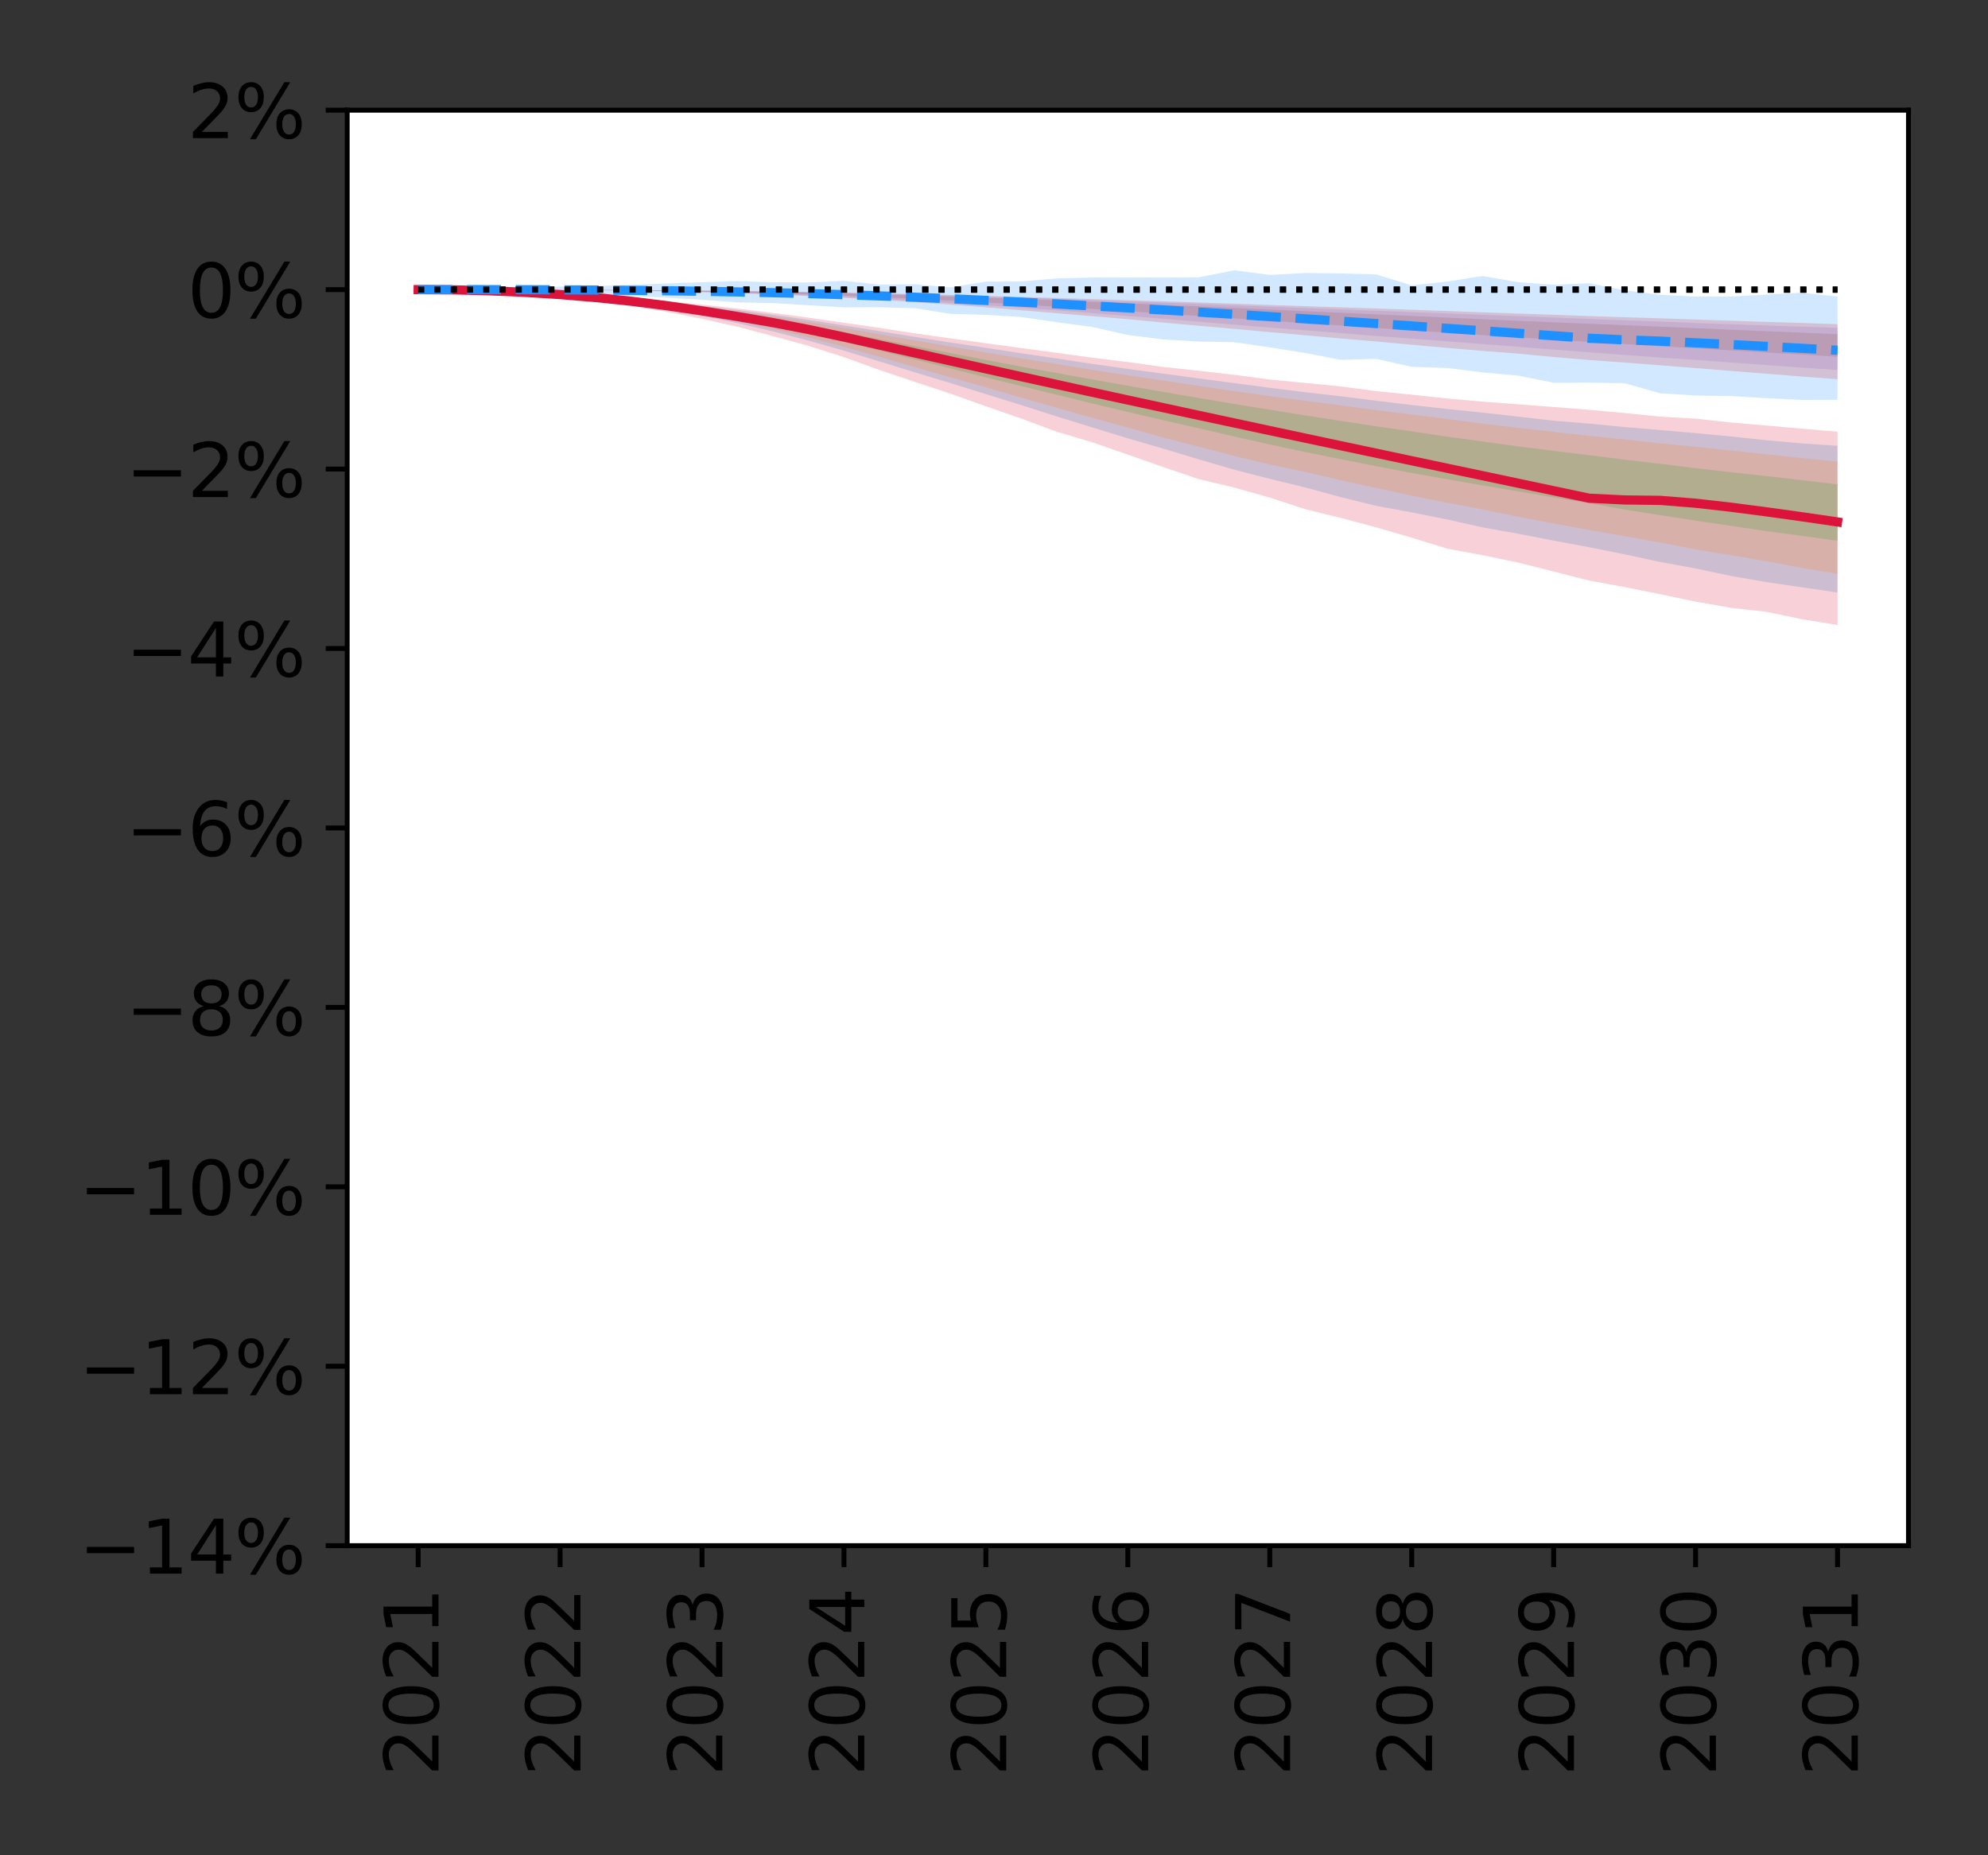 <?xml version="1.0" encoding="utf-8" standalone="no"?>
<!DOCTYPE svg PUBLIC "-//W3C//DTD SVG 1.1//EN"
  "http://www.w3.org/Graphics/SVG/1.1/DTD/svg11.dtd">
<svg height="302.4pt" version="1.1" viewBox="0 0 324 302.4" width="324pt" xmlns="http://www.w3.org/2000/svg" xmlns:xlink="http://www.w3.org/1999/xlink">
 <rect x="0" y="0" width="324" height="302.4" fill="#333333" stroke="none"/>
 <defs>
  <style type="text/css">*{stroke-linecap:butt;stroke-linejoin:round;}</style>
 </defs>
 <g id="figure_1">
  <g id="patch_1">
   <path d="M 0 302.4 
L 324 302.4 
L 324 0 
L 0 0 
z
" style="fill:none;"/>
  </g>
  <g id="axes_1">
   <g id="patch_2">
    <path d="M 56.585 251.94 
L 311.04 251.94 
L 311.04 17.96 
L 56.585 17.96 
z
" style="fill:#ffffff;"/>
   </g>
   <g id="PolyCollection_1">
    <path clip-path="url(#pb5b8cb6e89)" d="M 68.151 47.208 
L 68.151 47.208 
L 73.934 47.266 
L 79.717 47.48 
L 85.5 47.845 
L 91.283 48.351 
L 97.066 49.023 
L 102.85 49.84 
L 108.633 50.814 
L 114.416 51.963 
L 120.199 53.263 
L 125.982 54.784 
L 131.765 56.374 
L 137.548 58.222 
L 143.331 60.304 
L 149.114 62.256 
L 154.897 64.17 
L 160.68 66.22 
L 166.463 68.233 
L 172.246 70.382 
L 178.029 72.093 
L 183.812 74.103 
L 189.596 76.137 
L 195.379 78.092 
L 201.162 79.477 
L 206.945 81.106 
L 212.728 82.999 
L 218.511 84.423 
L 224.294 85.957 
L 230.077 87.641 
L 235.86 89.428 
L 241.643 90.494 
L 247.426 91.701 
L 253.209 93.153 
L 258.992 94.623 
L 264.775 95.689 
L 270.559 96.853 
L 276.342 98.057 
L 282.125 99.08 
L 287.908 99.723 
L 293.691 100.93 
L 299.474 101.873 
L 299.474 70.375 
L 299.474 70.375 
L 293.691 69.869 
L 287.908 69.364 
L 282.125 68.865 
L 276.342 68.241 
L 270.559 67.909 
L 264.775 67.319 
L 258.992 66.796 
L 253.209 66.337 
L 247.426 65.897 
L 241.643 65.462 
L 235.86 64.954 
L 230.077 64.324 
L 224.294 63.756 
L 218.511 62.987 
L 212.728 62.42 
L 206.945 61.864 
L 201.162 61.097 
L 195.379 60.431 
L 189.596 59.811 
L 183.812 59.012 
L 178.029 58.304 
L 172.246 57.515 
L 166.463 56.733 
L 160.68 55.95 
L 154.897 55.154 
L 149.114 54.339 
L 143.331 53.441 
L 137.548 52.602 
L 131.765 51.771 
L 125.982 51 
L 120.199 50.298 
L 114.416 49.653 
L 108.633 49.087 
L 102.85 48.6 
L 97.066 48.171 
L 91.283 47.823 
L 85.5 47.547 
L 79.717 47.353 
L 73.934 47.239 
L 68.151 47.208 
z
" style="fill:#dc143c;fill-opacity:0.2;"/>
   </g>
   <g id="PolyCollection_2">
    <path clip-path="url(#pb5b8cb6e89)" d="M 68.151 47.208 
L 68.151 47.208 
L 73.934 47.259 
L 79.717 47.446 
L 85.5 47.768 
L 91.283 48.229 
L 97.066 48.833 
L 102.85 49.577 
L 108.633 50.455 
L 114.416 51.482 
L 120.199 52.668 
L 125.982 54.024 
L 131.765 55.514 
L 137.548 57.158 
L 143.331 58.915 
L 149.114 60.686 
L 154.897 62.441 
L 160.68 64.242 
L 166.463 66.031 
L 172.246 67.889 
L 178.029 69.67 
L 183.812 71.45 
L 189.596 73.129 
L 195.379 74.876 
L 201.162 76.557 
L 206.945 78.049 
L 212.728 79.453 
L 218.511 81.027 
L 224.294 82.453 
L 230.077 83.518 
L 235.86 84.671 
L 241.643 85.961 
L 247.426 87.003 
L 253.209 88.116 
L 258.992 89.196 
L 264.775 90.35 
L 270.559 91.597 
L 276.342 92.659 
L 282.125 93.879 
L 287.908 94.881 
L 293.691 95.733 
L 299.474 96.576 
L 299.474 72.665 
L 299.474 72.665 
L 293.691 72.275 
L 287.908 71.76 
L 282.125 71.147 
L 276.342 70.593 
L 270.559 70.091 
L 264.775 69.611 
L 258.992 69.046 
L 253.209 68.572 
L 247.426 67.909 
L 241.643 67.258 
L 235.86 66.664 
L 230.077 66.015 
L 224.294 65.323 
L 218.511 64.592 
L 212.728 63.925 
L 206.945 63.213 
L 201.162 62.445 
L 195.379 61.685 
L 189.596 60.905 
L 183.812 60.131 
L 178.029 59.319 
L 172.246 58.43 
L 166.463 57.585 
L 160.68 56.7 
L 154.897 55.827 
L 149.114 54.917 
L 143.331 53.976 
L 137.548 53.048 
L 131.765 52.139 
L 125.982 51.306 
L 120.199 50.537 
L 114.416 49.849 
L 108.633 49.235 
L 102.85 48.7 
L 97.066 48.241 
L 91.283 47.865 
L 85.5 47.572 
L 79.717 47.363 
L 73.934 47.241 
L 68.151 47.208 
z
" style="fill:#1f77b4;fill-opacity:0.2;"/>
   </g>
   <g id="PolyCollection_3">
    <path clip-path="url(#pb5b8cb6e89)" d="M 68.151 47.208 
L 68.151 47.208 
L 73.934 47.255 
L 79.717 47.429 
L 85.5 47.731 
L 91.283 48.166 
L 97.066 48.729 
L 102.85 49.431 
L 108.633 50.27 
L 114.416 51.236 
L 120.199 52.343 
L 125.982 53.594 
L 131.765 54.977 
L 137.548 56.527 
L 143.331 58.169 
L 149.114 59.834 
L 154.897 61.498 
L 160.68 63.124 
L 166.463 64.822 
L 172.246 66.474 
L 178.029 68.101 
L 183.812 69.684 
L 189.596 71.325 
L 195.379 72.805 
L 201.162 74.318 
L 206.945 75.708 
L 212.728 76.901 
L 218.511 78.282 
L 224.294 79.532 
L 230.077 80.791 
L 235.86 81.933 
L 241.643 83.037 
L 247.426 84.224 
L 253.209 85.324 
L 258.992 86.381 
L 264.775 87.397 
L 270.559 88.421 
L 276.342 89.552 
L 282.125 90.498 
L 287.908 91.476 
L 293.691 92.563 
L 299.474 93.537 
L 299.474 75.237 
L 299.474 75.237 
L 293.691 74.675 
L 287.908 74.055 
L 282.125 73.439 
L 276.342 72.83 
L 270.559 72.264 
L 264.775 71.633 
L 258.992 71.042 
L 253.209 70.394 
L 247.426 69.748 
L 241.643 69.055 
L 235.86 68.292 
L 230.077 67.564 
L 224.294 66.841 
L 218.511 66.079 
L 212.728 65.324 
L 206.945 64.571 
L 201.162 63.761 
L 195.379 62.906 
L 189.596 62.033 
L 183.812 61.182 
L 178.029 60.289 
L 172.246 59.345 
L 166.463 58.413 
L 160.68 57.449 
L 154.897 56.478 
L 149.114 55.493 
L 143.331 54.486 
L 137.548 53.459 
L 131.765 52.481 
L 125.982 51.583 
L 120.199 50.765 
L 114.416 50.023 
L 108.633 49.366 
L 102.85 48.791 
L 97.066 48.302 
L 91.283 47.903 
L 85.5 47.592 
L 79.717 47.371 
L 73.934 47.243 
L 68.151 47.208 
z
" style="fill:#ff7f0e;fill-opacity:0.2;"/>
   </g>
   <g id="PolyCollection_4">
    <path clip-path="url(#pb5b8cb6e89)" d="M 68.151 47.208 
L 68.151 47.208 
L 73.934 47.251 
L 79.717 47.412 
L 85.5 47.69 
L 91.283 48.088 
L 97.066 48.607 
L 102.85 49.249 
L 108.633 50.013 
L 114.416 50.903 
L 120.199 51.919 
L 125.982 53.049 
L 131.765 54.315 
L 137.548 55.687 
L 143.331 57.135 
L 149.114 58.592 
L 154.897 60.05 
L 160.68 61.507 
L 166.463 62.928 
L 172.246 64.349 
L 178.029 65.768 
L 183.812 67.148 
L 189.596 68.491 
L 195.379 69.81 
L 201.162 71.151 
L 206.945 72.447 
L 212.728 73.678 
L 218.511 74.845 
L 224.294 75.987 
L 230.077 77.089 
L 235.86 78.115 
L 241.643 79.123 
L 247.426 80.091 
L 253.209 81.082 
L 258.992 82.024 
L 264.775 83.051 
L 270.559 83.97 
L 276.342 84.858 
L 282.125 85.718 
L 287.908 86.574 
L 293.691 87.348 
L 299.474 88.15 
L 299.474 78.954 
L 299.474 78.954 
L 293.691 78.273 
L 287.908 77.606 
L 282.125 76.972 
L 276.342 76.309 
L 270.559 75.601 
L 264.775 74.916 
L 258.992 74.199 
L 253.209 73.483 
L 247.426 72.763 
L 241.643 71.962 
L 235.86 71.174 
L 230.077 70.317 
L 224.294 69.49 
L 218.511 68.606 
L 212.728 67.715 
L 206.945 66.78 
L 201.162 65.848 
L 195.379 64.872 
L 189.596 63.885 
L 183.812 62.875 
L 178.029 61.856 
L 172.246 60.8 
L 166.463 59.767 
L 160.68 58.667 
L 154.897 57.551 
L 149.114 56.423 
L 143.331 55.286 
L 137.548 54.138 
L 131.765 53.043 
L 125.982 52.036 
L 120.199 51.117 
L 114.416 50.294 
L 108.633 49.565 
L 102.85 48.934 
L 97.066 48.398 
L 91.283 47.96 
L 85.5 47.622 
L 79.717 47.383 
L 73.934 47.245 
L 68.151 47.208 
z
" style="fill:#2ca02c;fill-opacity:0.2;"/>
   </g>
   <g id="PolyCollection_5">
    <path clip-path="url(#pb5b8cb6e89)" d="M 68.151 47.208 
L 68.151 47.208 
L 73.934 47.274 
L 79.717 47.371 
L 85.5 47.534 
L 91.283 47.758 
L 97.066 47.922 
L 102.85 48.193 
L 108.633 48.52 
L 114.416 48.871 
L 120.199 49.281 
L 125.982 49.399 
L 131.765 49.754 
L 137.548 50.103 
L 143.331 50.078 
L 149.114 50.237 
L 154.897 51.156 
L 160.68 51.321 
L 166.463 51.675 
L 172.246 52.525 
L 178.029 53.302 
L 183.812 54.6 
L 189.596 55.33 
L 195.379 55.671 
L 201.162 55.777 
L 206.945 56.625 
L 212.728 57.544 
L 218.511 58.655 
L 224.294 58.5 
L 230.077 59.796 
L 235.86 59.98 
L 241.643 60.701 
L 247.426 61.232 
L 253.209 62.382 
L 258.992 62.357 
L 264.775 62.46 
L 270.559 64.102 
L 276.342 64.467 
L 282.125 64.557 
L 287.908 64.9 
L 293.691 65.194 
L 299.474 65.17 
L 299.474 48.331 
L 299.474 48.331 
L 293.691 47.716 
L 287.908 48.017 
L 282.125 48.33 
L 276.342 48.339 
L 270.559 48.047 
L 264.775 47.324 
L 258.992 46.158 
L 253.209 46.411 
L 247.426 45.999 
L 241.643 44.988 
L 235.86 45.89 
L 230.077 46.51 
L 224.294 44.726 
L 218.511 44.573 
L 212.728 44.499 
L 206.945 44.814 
L 201.162 44.057 
L 195.379 45.203 
L 189.596 45.252 
L 183.812 45.22 
L 178.029 45.237 
L 172.246 45.383 
L 166.463 45.868 
L 160.68 45.899 
L 154.897 46.851 
L 149.114 46.329 
L 143.331 46.379 
L 137.548 45.776 
L 131.765 46.05 
L 125.982 46.004 
L 120.199 45.822 
L 114.416 45.999 
L 108.633 46.197 
L 102.85 46.438 
L 97.066 46.607 
L 91.283 46.707 
L 85.5 46.902 
L 79.717 47.052 
L 73.934 47.141 
L 68.151 47.208 
z
" style="fill:#1e90ff;fill-opacity:0.2;"/>
   </g>
   <g id="PolyCollection_6">
    <path clip-path="url(#pb5b8cb6e89)" d="M 68.151 47.208 
L 68.151 47.208 
L 73.934 47.212 
L 79.717 47.216 
L 85.5 47.23 
L 91.283 47.261 
L 97.066 47.313 
L 102.85 47.39 
L 108.633 47.497 
L 114.416 47.632 
L 120.199 47.807 
L 125.982 48.014 
L 131.765 48.259 
L 137.548 48.547 
L 143.331 48.877 
L 149.114 49.247 
L 154.897 49.649 
L 160.68 50.091 
L 166.463 50.57 
L 172.246 51.054 
L 178.029 51.54 
L 183.812 52.022 
L 189.596 52.577 
L 195.379 53.102 
L 201.162 53.607 
L 206.945 54.137 
L 212.728 54.647 
L 218.511 55.176 
L 224.294 55.658 
L 230.077 56.199 
L 235.86 56.707 
L 241.643 57.197 
L 247.426 57.644 
L 253.209 58.193 
L 258.992 58.681 
L 264.775 59.096 
L 270.559 59.542 
L 276.342 59.996 
L 282.125 60.461 
L 287.908 60.922 
L 293.691 61.381 
L 299.474 61.81 
L 299.474 52.843 
L 299.474 52.843 
L 293.691 52.643 
L 287.908 52.467 
L 282.125 52.277 
L 276.342 52.083 
L 270.559 51.883 
L 264.775 51.714 
L 258.992 51.518 
L 253.209 51.308 
L 247.426 51.108 
L 241.643 50.907 
L 235.86 50.691 
L 230.077 50.488 
L 224.294 50.285 
L 218.511 50.091 
L 212.728 49.901 
L 206.945 49.708 
L 201.162 49.496 
L 195.379 49.303 
L 189.596 49.117 
L 183.812 48.928 
L 178.029 48.748 
L 172.246 48.573 
L 166.463 48.397 
L 160.68 48.232 
L 154.897 48.078 
L 149.114 47.934 
L 143.331 47.801 
L 137.548 47.687 
L 131.765 47.582 
L 125.982 47.493 
L 120.199 47.419 
L 114.416 47.358 
L 108.633 47.309 
L 102.85 47.272 
L 97.066 47.245 
L 91.283 47.225 
L 85.5 47.215 
L 79.717 47.208 
L 73.934 47.208 
L 68.151 47.208 
z
" style="fill:#d62728;fill-opacity:0.2;"/>
   </g>
   <g id="PolyCollection_7">
    <path clip-path="url(#pb5b8cb6e89)" d="M 68.151 47.208 
L 68.151 47.208 
L 73.934 47.208 
L 79.717 47.212 
L 85.5 47.226 
L 91.283 47.255 
L 97.066 47.301 
L 102.85 47.369 
L 108.633 47.462 
L 114.416 47.583 
L 120.199 47.736 
L 125.982 47.919 
L 131.765 48.14 
L 137.548 48.394 
L 143.331 48.69 
L 149.114 49.017 
L 154.897 49.373 
L 160.68 49.758 
L 166.463 50.164 
L 172.246 50.583 
L 178.029 51.037 
L 183.812 51.498 
L 189.596 51.959 
L 195.379 52.44 
L 201.162 52.922 
L 206.945 53.391 
L 212.728 53.835 
L 218.511 54.296 
L 224.294 54.771 
L 230.077 55.189 
L 235.86 55.641 
L 241.643 56.078 
L 247.426 56.529 
L 253.209 56.982 
L 258.992 57.425 
L 264.775 57.855 
L 270.559 58.285 
L 276.342 58.661 
L 282.125 59.084 
L 287.908 59.507 
L 293.691 59.929 
L 299.474 60.299 
L 299.474 53.442 
L 299.474 53.442 
L 293.691 53.248 
L 287.908 53.05 
L 282.125 52.855 
L 276.342 52.647 
L 270.559 52.419 
L 264.775 52.207 
L 258.992 51.994 
L 253.209 51.763 
L 247.426 51.53 
L 241.643 51.313 
L 235.86 51.093 
L 230.077 50.878 
L 224.294 50.655 
L 218.511 50.433 
L 212.728 50.209 
L 206.945 49.984 
L 201.162 49.763 
L 195.379 49.541 
L 189.596 49.329 
L 183.812 49.119 
L 178.029 48.916 
L 172.246 48.714 
L 166.463 48.526 
L 160.68 48.343 
L 154.897 48.172 
L 149.114 48.01 
L 143.331 47.865 
L 137.548 47.736 
L 131.765 47.621 
L 125.982 47.524 
L 120.199 47.441 
L 114.416 47.373 
L 108.633 47.321 
L 102.85 47.279 
L 97.066 47.249 
L 91.283 47.228 
L 85.5 47.216 
L 79.717 47.208 
L 73.934 47.208 
L 68.151 47.208 
z
" style="fill:#9467bd;fill-opacity:0.2;"/>
   </g>
   <g id="PolyCollection_8">
    <path clip-path="url(#pb5b8cb6e89)" d="M 68.151 47.208 
L 68.151 47.208 
L 73.934 47.208 
L 79.717 47.212 
L 85.5 47.224 
L 91.283 47.247 
L 97.066 47.285 
L 102.85 47.342 
L 108.633 47.419 
L 114.416 47.519 
L 120.199 47.644 
L 125.982 47.796 
L 131.765 47.978 
L 137.548 48.187 
L 143.331 48.426 
L 149.114 48.696 
L 154.897 48.99 
L 160.68 49.306 
L 166.463 49.638 
L 172.246 49.991 
L 178.029 50.348 
L 183.812 50.729 
L 189.596 51.113 
L 195.379 51.502 
L 201.162 51.89 
L 206.945 52.287 
L 212.728 52.67 
L 218.511 53.059 
L 224.294 53.46 
L 230.077 53.857 
L 235.86 54.226 
L 241.643 54.613 
L 247.426 54.984 
L 253.209 55.364 
L 258.992 55.728 
L 264.775 56.077 
L 270.559 56.429 
L 276.342 56.769 
L 282.125 57.109 
L 287.908 57.454 
L 293.691 57.797 
L 299.474 58.15 
L 299.474 54.471 
L 299.474 54.471 
L 293.691 54.224 
L 287.908 53.985 
L 282.125 53.744 
L 276.342 53.496 
L 270.559 53.248 
L 264.775 53.008 
L 258.992 52.772 
L 253.209 52.537 
L 247.426 52.287 
L 241.643 52.034 
L 235.86 51.771 
L 230.077 51.501 
L 224.294 51.242 
L 218.511 50.982 
L 212.728 50.723 
L 206.945 50.458 
L 201.162 50.197 
L 195.379 49.938 
L 189.596 49.688 
L 183.812 49.438 
L 178.029 49.197 
L 172.246 48.966 
L 166.463 48.742 
L 160.68 48.53 
L 154.897 48.33 
L 149.114 48.144 
L 143.331 47.974 
L 137.548 47.822 
L 131.765 47.689 
L 125.982 47.576 
L 120.199 47.48 
L 114.416 47.402 
L 108.633 47.339 
L 102.85 47.291 
L 97.066 47.256 
L 91.283 47.232 
L 85.5 47.216 
L 79.717 47.211 
L 73.934 47.208 
L 68.151 47.208 
z
" style="fill:#8c564b;fill-opacity:0.2;"/>
   </g>
   <g id="matplotlib.axis_1">
    <g id="xtick_1">
     <g id="line2d_1">
      <defs>
       <path d="M 0 0 
L 0 3.5 
" id="m67ae238ece" style="stroke:#000000;stroke-width:0.8;"/>
      </defs>
      <g>
       <use style="stroke:#000000;stroke-width:0.8;" x="68.151" xlink:href="#m67ae238ece" y="251.94"/>
      </g>
     </g>
     <g id="text_1">
      <!-- 2021 -->
      <g transform="translate(71.462 289.48)rotate(-90)scale(0.12 -0.12)">
       <defs>
        <path d="M 1228 531 
L 3431 531 
L 3431 0 
L 469 0 
L 469 531 
Q 828 903 1448 1529 
Q 2069 2156 2228 2338 
Q 2531 2678 2651 2914 
Q 2772 3150 2772 3378 
Q 2772 3750 2511 3984 
Q 2250 4219 1831 4219 
Q 1534 4219 1204 4116 
Q 875 4013 500 3803 
L 500 4441 
Q 881 4594 1212 4672 
Q 1544 4750 1819 4750 
Q 2544 4750 2975 4387 
Q 3406 4025 3406 3419 
Q 3406 3131 3298 2873 
Q 3191 2616 2906 2266 
Q 2828 2175 2409 1742 
Q 1991 1309 1228 531 
z
" id="DejaVuSans-32" transform="scale(0.016)"/>
        <path d="M 2034 4250 
Q 1547 4250 1301 3770 
Q 1056 3291 1056 2328 
Q 1056 1369 1301 889 
Q 1547 409 2034 409 
Q 2525 409 2770 889 
Q 3016 1369 3016 2328 
Q 3016 3291 2770 3770 
Q 2525 4250 2034 4250 
z
M 2034 4750 
Q 2819 4750 3233 4129 
Q 3647 3509 3647 2328 
Q 3647 1150 3233 529 
Q 2819 -91 2034 -91 
Q 1250 -91 836 529 
Q 422 1150 422 2328 
Q 422 3509 836 4129 
Q 1250 4750 2034 4750 
z
" id="DejaVuSans-30" transform="scale(0.016)"/>
        <path d="M 794 531 
L 1825 531 
L 1825 4091 
L 703 3866 
L 703 4441 
L 1819 4666 
L 2450 4666 
L 2450 531 
L 3481 531 
L 3481 0 
L 794 0 
L 794 531 
z
" id="DejaVuSans-31" transform="scale(0.016)"/>
       </defs>
       <use xlink:href="#DejaVuSans-32"/>
       <use x="63.623" xlink:href="#DejaVuSans-30"/>
       <use x="127.246" xlink:href="#DejaVuSans-32"/>
       <use x="190.869" xlink:href="#DejaVuSans-31"/>
      </g>
     </g>
    </g>
    <g id="xtick_2">
     <g id="line2d_2">
      <g>
       <use style="stroke:#000000;stroke-width:0.8;" x="91.283" xlink:href="#m67ae238ece" y="251.94"/>
      </g>
     </g>
     <g id="text_2">
      <!-- 2022 -->
      <g transform="translate(94.595 289.48)rotate(-90)scale(0.12 -0.12)">
       <use xlink:href="#DejaVuSans-32"/>
       <use x="63.623" xlink:href="#DejaVuSans-30"/>
       <use x="127.246" xlink:href="#DejaVuSans-32"/>
       <use x="190.869" xlink:href="#DejaVuSans-32"/>
      </g>
     </g>
    </g>
    <g id="xtick_3">
     <g id="line2d_3">
      <g>
       <use style="stroke:#000000;stroke-width:0.8;" x="114.416" xlink:href="#m67ae238ece" y="251.94"/>
      </g>
     </g>
     <g id="text_3">
      <!-- 2023 -->
      <g transform="translate(117.727 289.48)rotate(-90)scale(0.12 -0.12)">
       <defs>
        <path d="M 2597 2516 
Q 3050 2419 3304 2112 
Q 3559 1806 3559 1356 
Q 3559 666 3084 287 
Q 2609 -91 1734 -91 
Q 1441 -91 1130 -33 
Q 819 25 488 141 
L 488 750 
Q 750 597 1062 519 
Q 1375 441 1716 441 
Q 2309 441 2620 675 
Q 2931 909 2931 1356 
Q 2931 1769 2642 2001 
Q 2353 2234 1838 2234 
L 1294 2234 
L 1294 2753 
L 1863 2753 
Q 2328 2753 2575 2939 
Q 2822 3125 2822 3475 
Q 2822 3834 2567 4026 
Q 2313 4219 1838 4219 
Q 1578 4219 1281 4162 
Q 984 4106 628 3988 
L 628 4550 
Q 988 4650 1302 4700 
Q 1616 4750 1894 4750 
Q 2613 4750 3031 4423 
Q 3450 4097 3450 3541 
Q 3450 3153 3228 2886 
Q 3006 2619 2597 2516 
z
" id="DejaVuSans-33" transform="scale(0.016)"/>
       </defs>
       <use xlink:href="#DejaVuSans-32"/>
       <use x="63.623" xlink:href="#DejaVuSans-30"/>
       <use x="127.246" xlink:href="#DejaVuSans-32"/>
       <use x="190.869" xlink:href="#DejaVuSans-33"/>
      </g>
     </g>
    </g>
    <g id="xtick_4">
     <g id="line2d_4">
      <g>
       <use style="stroke:#000000;stroke-width:0.8;" x="137.548" xlink:href="#m67ae238ece" y="251.94"/>
      </g>
     </g>
     <g id="text_4">
      <!-- 2024 -->
      <g transform="translate(140.859 289.48)rotate(-90)scale(0.12 -0.12)">
       <defs>
        <path d="M 2419 4116 
L 825 1625 
L 2419 1625 
L 2419 4116 
z
M 2253 4666 
L 3047 4666 
L 3047 1625 
L 3713 1625 
L 3713 1100 
L 3047 1100 
L 3047 0 
L 2419 0 
L 2419 1100 
L 313 1100 
L 313 1709 
L 2253 4666 
z
" id="DejaVuSans-34" transform="scale(0.016)"/>
       </defs>
       <use xlink:href="#DejaVuSans-32"/>
       <use x="63.623" xlink:href="#DejaVuSans-30"/>
       <use x="127.246" xlink:href="#DejaVuSans-32"/>
       <use x="190.869" xlink:href="#DejaVuSans-34"/>
      </g>
     </g>
    </g>
    <g id="xtick_5">
     <g id="line2d_5">
      <g>
       <use style="stroke:#000000;stroke-width:0.8;" x="160.68" xlink:href="#m67ae238ece" y="251.94"/>
      </g>
     </g>
     <g id="text_5">
      <!-- 2025 -->
      <g transform="translate(163.991 289.48)rotate(-90)scale(0.12 -0.12)">
       <defs>
        <path d="M 691 4666 
L 3169 4666 
L 3169 4134 
L 1269 4134 
L 1269 2991 
Q 1406 3038 1543 3061 
Q 1681 3084 1819 3084 
Q 2600 3084 3056 2656 
Q 3513 2228 3513 1497 
Q 3513 744 3044 326 
Q 2575 -91 1722 -91 
Q 1428 -91 1123 -41 
Q 819 9 494 109 
L 494 744 
Q 775 591 1075 516 
Q 1375 441 1709 441 
Q 2250 441 2565 725 
Q 2881 1009 2881 1497 
Q 2881 1984 2565 2268 
Q 2250 2553 1709 2553 
Q 1456 2553 1204 2497 
Q 953 2441 691 2322 
L 691 4666 
z
" id="DejaVuSans-35" transform="scale(0.016)"/>
       </defs>
       <use xlink:href="#DejaVuSans-32"/>
       <use x="63.623" xlink:href="#DejaVuSans-30"/>
       <use x="127.246" xlink:href="#DejaVuSans-32"/>
       <use x="190.869" xlink:href="#DejaVuSans-35"/>
      </g>
     </g>
    </g>
    <g id="xtick_6">
     <g id="line2d_6">
      <g>
       <use style="stroke:#000000;stroke-width:0.8;" x="183.812" xlink:href="#m67ae238ece" y="251.94"/>
      </g>
     </g>
     <g id="text_6">
      <!-- 2026 -->
      <g transform="translate(187.124 289.48)rotate(-90)scale(0.12 -0.12)">
       <defs>
        <path d="M 2113 2584 
Q 1688 2584 1439 2293 
Q 1191 2003 1191 1497 
Q 1191 994 1439 701 
Q 1688 409 2113 409 
Q 2538 409 2786 701 
Q 3034 994 3034 1497 
Q 3034 2003 2786 2293 
Q 2538 2584 2113 2584 
z
M 3366 4563 
L 3366 3988 
Q 3128 4100 2886 4159 
Q 2644 4219 2406 4219 
Q 1781 4219 1451 3797 
Q 1122 3375 1075 2522 
Q 1259 2794 1537 2939 
Q 1816 3084 2150 3084 
Q 2853 3084 3261 2657 
Q 3669 2231 3669 1497 
Q 3669 778 3244 343 
Q 2819 -91 2113 -91 
Q 1303 -91 875 529 
Q 447 1150 447 2328 
Q 447 3434 972 4092 
Q 1497 4750 2381 4750 
Q 2619 4750 2861 4703 
Q 3103 4656 3366 4563 
z
" id="DejaVuSans-36" transform="scale(0.016)"/>
       </defs>
       <use xlink:href="#DejaVuSans-32"/>
       <use x="63.623" xlink:href="#DejaVuSans-30"/>
       <use x="127.246" xlink:href="#DejaVuSans-32"/>
       <use x="190.869" xlink:href="#DejaVuSans-36"/>
      </g>
     </g>
    </g>
    <g id="xtick_7">
     <g id="line2d_7">
      <g>
       <use style="stroke:#000000;stroke-width:0.8;" x="206.945" xlink:href="#m67ae238ece" y="251.94"/>
      </g>
     </g>
     <g id="text_7">
      <!-- 2027 -->
      <g transform="translate(210.256 289.48)rotate(-90)scale(0.12 -0.12)">
       <defs>
        <path d="M 525 4666 
L 3525 4666 
L 3525 4397 
L 1831 0 
L 1172 0 
L 2766 4134 
L 525 4134 
L 525 4666 
z
" id="DejaVuSans-37" transform="scale(0.016)"/>
       </defs>
       <use xlink:href="#DejaVuSans-32"/>
       <use x="63.623" xlink:href="#DejaVuSans-30"/>
       <use x="127.246" xlink:href="#DejaVuSans-32"/>
       <use x="190.869" xlink:href="#DejaVuSans-37"/>
      </g>
     </g>
    </g>
    <g id="xtick_8">
     <g id="line2d_8">
      <g>
       <use style="stroke:#000000;stroke-width:0.8;" x="230.077" xlink:href="#m67ae238ece" y="251.94"/>
      </g>
     </g>
     <g id="text_8">
      <!-- 2028 -->
      <g transform="translate(233.388 289.48)rotate(-90)scale(0.12 -0.12)">
       <defs>
        <path d="M 2034 2216 
Q 1584 2216 1326 1975 
Q 1069 1734 1069 1313 
Q 1069 891 1326 650 
Q 1584 409 2034 409 
Q 2484 409 2743 651 
Q 3003 894 3003 1313 
Q 3003 1734 2745 1975 
Q 2488 2216 2034 2216 
z
M 1403 2484 
Q 997 2584 770 2862 
Q 544 3141 544 3541 
Q 544 4100 942 4425 
Q 1341 4750 2034 4750 
Q 2731 4750 3128 4425 
Q 3525 4100 3525 3541 
Q 3525 3141 3298 2862 
Q 3072 2584 2669 2484 
Q 3125 2378 3379 2068 
Q 3634 1759 3634 1313 
Q 3634 634 3220 271 
Q 2806 -91 2034 -91 
Q 1263 -91 848 271 
Q 434 634 434 1313 
Q 434 1759 690 2068 
Q 947 2378 1403 2484 
z
M 1172 3481 
Q 1172 3119 1398 2916 
Q 1625 2713 2034 2713 
Q 2441 2713 2670 2916 
Q 2900 3119 2900 3481 
Q 2900 3844 2670 4047 
Q 2441 4250 2034 4250 
Q 1625 4250 1398 4047 
Q 1172 3844 1172 3481 
z
" id="DejaVuSans-38" transform="scale(0.016)"/>
       </defs>
       <use xlink:href="#DejaVuSans-32"/>
       <use x="63.623" xlink:href="#DejaVuSans-30"/>
       <use x="127.246" xlink:href="#DejaVuSans-32"/>
       <use x="190.869" xlink:href="#DejaVuSans-38"/>
      </g>
     </g>
    </g>
    <g id="xtick_9">
     <g id="line2d_9">
      <g>
       <use style="stroke:#000000;stroke-width:0.8;" x="253.209" xlink:href="#m67ae238ece" y="251.94"/>
      </g>
     </g>
     <g id="text_9">
      <!-- 2029 -->
      <g transform="translate(256.521 289.48)rotate(-90)scale(0.12 -0.12)">
       <defs>
        <path d="M 703 97 
L 703 672 
Q 941 559 1184 500 
Q 1428 441 1663 441 
Q 2288 441 2617 861 
Q 2947 1281 2994 2138 
Q 2813 1869 2534 1725 
Q 2256 1581 1919 1581 
Q 1219 1581 811 2004 
Q 403 2428 403 3163 
Q 403 3881 828 4315 
Q 1253 4750 1959 4750 
Q 2769 4750 3195 4129 
Q 3622 3509 3622 2328 
Q 3622 1225 3098 567 
Q 2575 -91 1691 -91 
Q 1453 -91 1209 -44 
Q 966 3 703 97 
z
M 1959 2075 
Q 2384 2075 2632 2365 
Q 2881 2656 2881 3163 
Q 2881 3666 2632 3958 
Q 2384 4250 1959 4250 
Q 1534 4250 1286 3958 
Q 1038 3666 1038 3163 
Q 1038 2656 1286 2365 
Q 1534 2075 1959 2075 
z
" id="DejaVuSans-39" transform="scale(0.016)"/>
       </defs>
       <use xlink:href="#DejaVuSans-32"/>
       <use x="63.623" xlink:href="#DejaVuSans-30"/>
       <use x="127.246" xlink:href="#DejaVuSans-32"/>
       <use x="190.869" xlink:href="#DejaVuSans-39"/>
      </g>
     </g>
    </g>
    <g id="xtick_10">
     <g id="line2d_10">
      <g>
       <use style="stroke:#000000;stroke-width:0.8;" x="276.342" xlink:href="#m67ae238ece" y="251.94"/>
      </g>
     </g>
     <g id="text_10">
      <!-- 2030 -->
      <g transform="translate(279.653 289.48)rotate(-90)scale(0.12 -0.12)">
       <use xlink:href="#DejaVuSans-32"/>
       <use x="63.623" xlink:href="#DejaVuSans-30"/>
       <use x="127.246" xlink:href="#DejaVuSans-33"/>
       <use x="190.869" xlink:href="#DejaVuSans-30"/>
      </g>
     </g>
    </g>
    <g id="xtick_11">
     <g id="line2d_11">
      <g>
       <use style="stroke:#000000;stroke-width:0.8;" x="299.474" xlink:href="#m67ae238ece" y="251.94"/>
      </g>
     </g>
     <g id="text_11">
      <!-- 2031 -->
      <g transform="translate(302.785 289.48)rotate(-90)scale(0.12 -0.12)">
       <use xlink:href="#DejaVuSans-32"/>
       <use x="63.623" xlink:href="#DejaVuSans-30"/>
       <use x="127.246" xlink:href="#DejaVuSans-33"/>
       <use x="190.869" xlink:href="#DejaVuSans-31"/>
      </g>
     </g>
    </g>
   </g>
   <g id="matplotlib.axis_2">
    <g id="ytick_1">
     <g id="line2d_12">
      <defs>
       <path d="M 0 0 
L -3.5 0 
" id="m62d42ecbe9" style="stroke:#000000;stroke-width:0.8;"/>
      </defs>
      <g>
       <use style="stroke:#000000;stroke-width:0.8;" x="56.585" xlink:href="#m62d42ecbe9" y="251.94"/>
      </g>
     </g>
     <g id="text_12">
      <!-- −14% -->
      <g transform="translate(12.857 256.499)scale(0.12 -0.12)">
       <defs>
        <path d="M 678 2272 
L 4684 2272 
L 4684 1741 
L 678 1741 
L 678 2272 
z
" id="DejaVuSans-2212" transform="scale(0.016)"/>
        <path d="M 4653 2053 
Q 4381 2053 4226 1822 
Q 4072 1591 4072 1178 
Q 4072 772 4226 539 
Q 4381 306 4653 306 
Q 4919 306 5073 539 
Q 5228 772 5228 1178 
Q 5228 1588 5073 1820 
Q 4919 2053 4653 2053 
z
M 4653 2450 
Q 5147 2450 5437 2106 
Q 5728 1763 5728 1178 
Q 5728 594 5436 251 
Q 5144 -91 4653 -91 
Q 4153 -91 3862 251 
Q 3572 594 3572 1178 
Q 3572 1766 3864 2108 
Q 4156 2450 4653 2450 
z
M 1428 4353 
Q 1159 4353 1004 4120 
Q 850 3888 850 3481 
Q 850 3069 1003 2837 
Q 1156 2606 1428 2606 
Q 1700 2606 1854 2837 
Q 2009 3069 2009 3481 
Q 2009 3884 1853 4118 
Q 1697 4353 1428 4353 
z
M 4250 4750 
L 4750 4750 
L 1831 -91 
L 1331 -91 
L 4250 4750 
z
M 1428 4750 
Q 1922 4750 2215 4408 
Q 2509 4066 2509 3481 
Q 2509 2891 2217 2550 
Q 1925 2209 1428 2209 
Q 931 2209 642 2551 
Q 353 2894 353 3481 
Q 353 4063 643 4406 
Q 934 4750 1428 4750 
z
" id="DejaVuSans-25" transform="scale(0.016)"/>
       </defs>
       <use xlink:href="#DejaVuSans-2212"/>
       <use x="83.789" xlink:href="#DejaVuSans-31"/>
       <use x="147.412" xlink:href="#DejaVuSans-34"/>
       <use x="211.035" xlink:href="#DejaVuSans-25"/>
      </g>
     </g>
    </g>
    <g id="ytick_2">
     <g id="line2d_13">
      <g>
       <use style="stroke:#000000;stroke-width:0.8;" x="56.585" xlink:href="#m62d42ecbe9" y="222.692"/>
      </g>
     </g>
     <g id="text_13">
      <!-- −12% -->
      <g transform="translate(12.857 227.252)scale(0.12 -0.12)">
       <use xlink:href="#DejaVuSans-2212"/>
       <use x="83.789" xlink:href="#DejaVuSans-31"/>
       <use x="147.412" xlink:href="#DejaVuSans-32"/>
       <use x="211.035" xlink:href="#DejaVuSans-25"/>
      </g>
     </g>
    </g>
    <g id="ytick_3">
     <g id="line2d_14">
      <g>
       <use style="stroke:#000000;stroke-width:0.8;" x="56.585" xlink:href="#m62d42ecbe9" y="193.445"/>
      </g>
     </g>
     <g id="text_14">
      <!-- −10% -->
      <g transform="translate(12.857 198.004)scale(0.12 -0.12)">
       <use xlink:href="#DejaVuSans-2212"/>
       <use x="83.789" xlink:href="#DejaVuSans-31"/>
       <use x="147.412" xlink:href="#DejaVuSans-30"/>
       <use x="211.035" xlink:href="#DejaVuSans-25"/>
      </g>
     </g>
    </g>
    <g id="ytick_4">
     <g id="line2d_15">
      <g>
       <use style="stroke:#000000;stroke-width:0.8;" x="56.585" xlink:href="#m62d42ecbe9" y="164.197"/>
      </g>
     </g>
     <g id="text_15">
      <!-- −8% -->
      <g transform="translate(20.492 168.757)scale(0.12 -0.12)">
       <use xlink:href="#DejaVuSans-2212"/>
       <use x="83.789" xlink:href="#DejaVuSans-38"/>
       <use x="147.412" xlink:href="#DejaVuSans-25"/>
      </g>
     </g>
    </g>
    <g id="ytick_5">
     <g id="line2d_16">
      <g>
       <use style="stroke:#000000;stroke-width:0.8;" x="56.585" xlink:href="#m62d42ecbe9" y="134.95"/>
      </g>
     </g>
     <g id="text_16">
      <!-- −6% -->
      <g transform="translate(20.492 139.509)scale(0.12 -0.12)">
       <use xlink:href="#DejaVuSans-2212"/>
       <use x="83.789" xlink:href="#DejaVuSans-36"/>
       <use x="147.412" xlink:href="#DejaVuSans-25"/>
      </g>
     </g>
    </g>
    <g id="ytick_6">
     <g id="line2d_17">
      <g>
       <use style="stroke:#000000;stroke-width:0.8;" x="56.585" xlink:href="#m62d42ecbe9" y="105.703"/>
      </g>
     </g>
     <g id="text_17">
      <!-- −4% -->
      <g transform="translate(20.492 110.262)scale(0.12 -0.12)">
       <use xlink:href="#DejaVuSans-2212"/>
       <use x="83.789" xlink:href="#DejaVuSans-34"/>
       <use x="147.412" xlink:href="#DejaVuSans-25"/>
      </g>
     </g>
    </g>
    <g id="ytick_7">
     <g id="line2d_18">
      <g>
       <use style="stroke:#000000;stroke-width:0.8;" x="56.585" xlink:href="#m62d42ecbe9" y="76.455"/>
      </g>
     </g>
     <g id="text_18">
      <!-- −2% -->
      <g transform="translate(20.492 81.014)scale(0.12 -0.12)">
       <use xlink:href="#DejaVuSans-2212"/>
       <use x="83.789" xlink:href="#DejaVuSans-32"/>
       <use x="147.412" xlink:href="#DejaVuSans-25"/>
      </g>
     </g>
    </g>
    <g id="ytick_8">
     <g id="line2d_19">
      <g>
       <use style="stroke:#000000;stroke-width:0.8;" x="56.585" xlink:href="#m62d42ecbe9" y="47.208"/>
      </g>
     </g>
     <g id="text_19">
      <!-- 0% -->
      <g transform="translate(30.548 51.767)scale(0.12 -0.12)">
       <use xlink:href="#DejaVuSans-30"/>
       <use x="63.623" xlink:href="#DejaVuSans-25"/>
      </g>
     </g>
    </g>
    <g id="ytick_9">
     <g id="line2d_20">
      <g>
       <use style="stroke:#000000;stroke-width:0.8;" x="56.585" xlink:href="#m62d42ecbe9" y="17.96"/>
      </g>
     </g>
     <g id="text_20">
      <!-- 2% -->
      <g transform="translate(30.548 22.519)scale(0.12 -0.12)">
       <use xlink:href="#DejaVuSans-32"/>
       <use x="63.623" xlink:href="#DejaVuSans-25"/>
      </g>
     </g>
    </g>
   </g>
   <g id="line2d_21">
    <path clip-path="url(#pb5b8cb6e89)" d="M 68.151 47.208 
L 73.934 47.246 
L 79.717 47.393 
L 85.5 47.647 
L 91.283 48.014 
L 97.066 48.497 
L 102.85 49.095 
L 108.633 49.822 
L 114.416 50.669 
L 120.199 51.59 
L 125.982 52.585 
L 131.765 53.703 
L 137.548 54.935 
L 143.331 56.238 
L 149.114 57.533 
L 154.897 58.83 
L 160.68 60.118 
L 166.463 61.4 
L 172.246 62.673 
L 178.029 63.941 
L 183.812 65.203 
L 189.596 66.455 
L 195.379 67.706 
L 201.162 68.945 
L 206.945 70.185 
L 212.728 71.417 
L 218.511 72.648 
L 224.294 73.873 
L 230.077 75.101 
L 235.86 76.322 
L 241.643 77.541 
L 247.426 78.764 
L 253.209 79.987 
L 258.992 81.206 
L 264.775 81.489 
L 270.559 81.557 
L 276.342 82.021 
L 282.125 82.676 
L 287.908 83.429 
L 293.691 84.234 
L 299.474 85.076 
" style="fill:none;stroke:#dc143c;stroke-linecap:square;stroke-width:1.5;"/>
   </g>
   <g id="line2d_22">
    <path clip-path="url(#pb5b8cb6e89)" d="M 68.151 47.208 
L 299.474 47.208 
" style="fill:none;stroke:#000000;stroke-dasharray:1,1.65;stroke-dashoffset:0;"/>
   </g>
   <g id="line2d_23">
    <path clip-path="url(#pb5b8cb6e89)" d="M 68.151 47.208 
L 73.934 47.208 
L 79.717 47.212 
L 85.5 47.221 
L 91.283 47.243 
L 97.066 47.276 
L 102.85 47.323 
L 108.633 47.391 
L 114.416 47.475 
L 120.199 47.582 
L 125.982 47.706 
L 131.765 47.85 
L 137.548 48.028 
L 143.331 48.227 
L 149.114 48.448 
L 154.897 48.696 
L 160.68 48.963 
L 166.463 49.248 
L 172.246 49.541 
L 178.029 49.865 
L 183.812 50.186 
L 189.596 50.521 
L 195.379 50.871 
L 201.162 51.23 
L 206.945 51.603 
L 212.728 51.968 
L 218.511 52.353 
L 224.294 52.735 
L 230.077 53.126 
L 235.86 53.525 
L 241.643 53.919 
L 247.426 54.322 
L 253.209 54.725 
L 258.992 55.13 
L 264.775 55.397 
L 270.559 55.603 
L 276.342 55.875 
L 282.125 56.156 
L 287.908 56.462 
L 293.691 56.772 
L 299.474 57.092 
" style="fill:none;stroke:#1e90ff;stroke-dasharray:5.55,2.4;stroke-dashoffset:0;stroke-width:1.5;"/>
   </g>
   <g id="line2d_24">
    <path clip-path="url(#pb5b8cb6e89)" d="M 68.151 47.208 
L 299.474 47.208 
" style="fill:none;stroke:#000000;stroke-dasharray:1,1.65;stroke-dashoffset:0;"/>
   </g>
   <g id="patch_3">
    <path d="M 56.585 251.94 
L 56.585 17.96 
" style="fill:none;stroke:#000000;stroke-linecap:square;stroke-linejoin:miter;stroke-width:0.8;"/>
   </g>
   <g id="patch_4">
    <path d="M 311.04 251.94 
L 311.04 17.96 
" style="fill:none;stroke:#000000;stroke-linecap:square;stroke-linejoin:miter;stroke-width:0.8;"/>
   </g>
   <g id="patch_5">
    <path d="M 56.585 251.94 
L 311.04 251.94 
" style="fill:none;stroke:#000000;stroke-linecap:square;stroke-linejoin:miter;stroke-width:0.8;"/>
   </g>
   <g id="patch_6">
    <path d="M 56.585 17.96 
L 311.04 17.96 
" style="fill:none;stroke:#000000;stroke-linecap:square;stroke-linejoin:miter;stroke-width:0.8;"/>
   </g>
  </g>
 </g>
 <defs>
  <clipPath id="pb5b8cb6e89">
   <rect height="233.98" width="254.455" x="56.585" y="17.96"/>
  </clipPath>
 </defs>
</svg>
